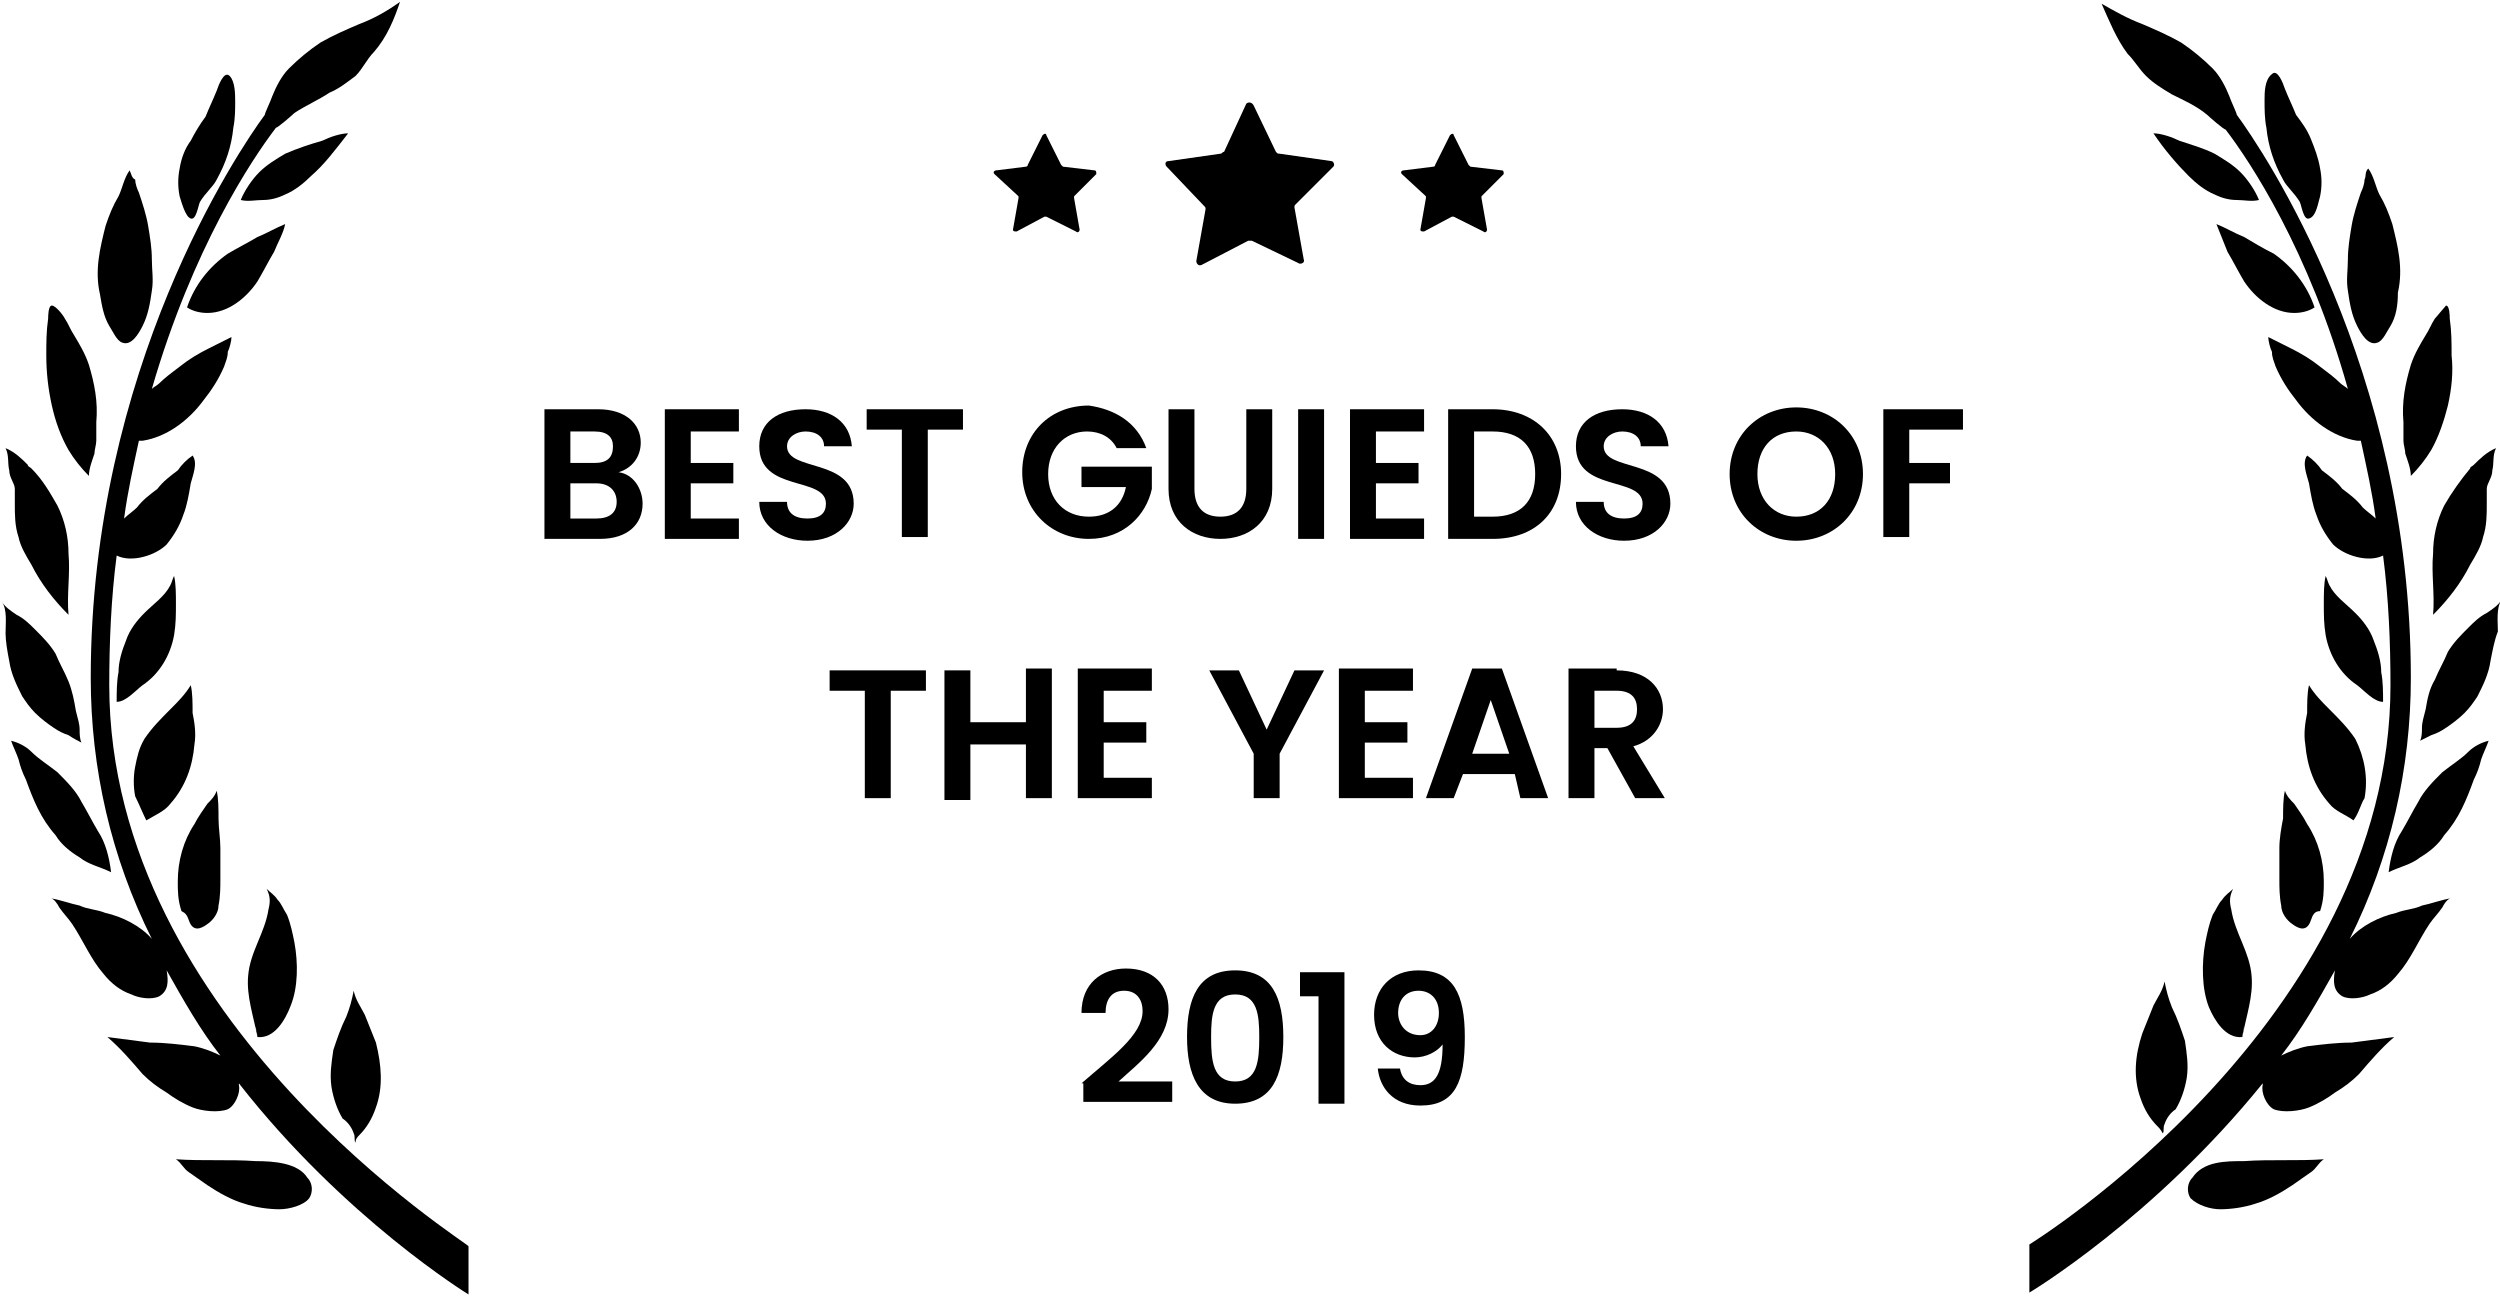 <svg width="135" height="70" viewBox="0 0 135 70" fill="none" xmlns="http://www.w3.org/2000/svg">
<g clip-path="url(#clip0)">
<path fill-rule="evenodd" clip-rule="evenodd" d="M133.386 25.3C132.886 25.9 132.386 26.6 131.986 27.3C131.586 28.1 131.386 29 131.386 29.9C131.286 31 131.486 32.1 131.386 33.2C132.186 32.4 132.886 31.5 133.386 30.5C133.686 30 133.986 29.5 134.086 29C134.286 28.4 134.286 27.8 134.286 27.2C134.286 26.9 134.286 26.6 134.286 26.4C134.286 26.1 134.586 25.8 134.586 25.4C134.686 25 134.586 24.6 134.786 24.2C134.286 24.4 133.886 24.8 133.586 25.1C133.486 25.2 133.386 25.2 133.386 25.3Z" fill="#000000"/>
<path fill-rule="evenodd" clip-rule="evenodd" d="M134.486 35.7C134.386 36.4 134.086 37 133.786 37.6C133.586 37.9 133.386 38.2 133.086 38.5C132.786 38.8 132.386 39.1 132.086 39.3C131.786 39.5 131.586 39.6 131.286 39.7C131.086 39.8 130.886 39.9 130.686 40C130.786 39.8 130.786 39.5 130.786 39.3C130.786 39 130.886 38.7 130.986 38.3C131.086 37.7 131.186 37.2 131.486 36.7C131.686 36.2 131.986 35.7 132.186 35.2C132.486 34.7 132.886 34.3 133.286 33.9C133.586 33.6 133.886 33.3 134.286 33.1C134.586 32.9 134.886 32.7 135.086 32.4C134.786 32.8 134.886 33.6 134.886 34.1C134.686 34.6 134.586 35.2 134.486 35.7Z" fill="#000000"/>
<path fill-rule="evenodd" clip-rule="evenodd" d="M121.086 56C121.286 54.9 121.686 53.8 121.586 52.7C121.486 51.4 120.686 50.4 120.486 49.1C120.386 48.7 120.386 48.4 120.586 48C120.386 48.2 120.186 48.3 119.986 48.6C119.786 48.8 119.686 49.1 119.486 49.4C119.286 49.9 119.186 50.4 119.086 50.9C118.886 52 118.886 53.4 119.286 54.4C119.586 55.1 120.186 56.1 121.086 56C121.086 55.8 121.186 55.6 121.186 55.4L121.086 56Z" fill="#000000"/>
<path fill-rule="evenodd" clip-rule="evenodd" d="M115.586 59.3C115.786 59.9 116.086 60.4 116.486 60.8C116.586 60.9 116.686 61 116.786 61.2C116.886 61.1 116.786 60.9 116.886 60.7C116.986 60.4 117.186 60.1 117.486 59.9C117.786 59.4 117.986 58.8 118.086 58.2C118.186 57.5 118.086 56.9 117.986 56.2C117.786 55.6 117.586 55 117.286 54.4C117.086 53.9 116.986 53.5 116.886 53C116.786 53.5 116.486 53.9 116.286 54.3C116.086 54.8 115.886 55.3 115.686 55.8C115.286 57 115.186 58.2 115.586 59.3Z" fill="#000000"/>
<path fill-rule="evenodd" clip-rule="evenodd" d="M124.686 11.8C124.386 11.9 124.286 11.1 124.186 10.9C123.886 10.4 123.486 10.1 123.286 9.7C122.786 8.8 122.486 7.9 122.386 6.9C122.286 6.4 122.286 5.9 122.286 5.4C122.286 5 122.286 4.3 122.686 4C122.986 3.7 123.286 4.5 123.386 4.8C123.586 5.3 123.786 5.7 123.986 6.2C124.286 6.6 124.586 7 124.786 7.5C124.986 8 125.186 8.5 125.286 9.1C125.386 9.6 125.386 10.1 125.286 10.6C125.186 10.9 125.086 11.7 124.686 11.8Z" fill="#000000"/>
<path fill-rule="evenodd" clip-rule="evenodd" d="M129.086 17.6C128.886 17.9 128.686 18.4 128.386 18.5C127.886 18.7 127.486 18 127.286 17.6C126.986 17 126.886 16.4 126.786 15.7C126.686 15.1 126.786 14.6 126.786 14C126.786 13.4 126.886 12.8 126.986 12.2C127.086 11.6 127.286 11 127.486 10.4C127.586 10.2 127.686 9.9 127.686 9.7C127.786 9.5 127.686 9.3 127.886 9.1C128.186 9.5 128.286 10.1 128.486 10.5C128.786 11 128.986 11.5 129.186 12.1C129.486 13.3 129.786 14.5 129.486 15.8C129.486 16.5 129.386 17.1 129.086 17.6Z" fill="#000000"/>
<path fill-rule="evenodd" clip-rule="evenodd" d="M116.286 7.2C116.686 7.2 117.286 7.4 117.686 7.6C118.286 7.8 118.986 8 119.586 8.3C120.086 8.6 120.586 8.9 120.986 9.3C121.386 9.7 121.786 10.3 121.986 10.8C121.586 10.9 121.186 10.8 120.786 10.8C120.386 10.8 119.986 10.7 119.586 10.5C119.086 10.3 118.586 9.9 118.186 9.5C117.586 8.9 116.886 8.1 116.286 7.2Z" fill="#000000"/>
<path fill-rule="evenodd" clip-rule="evenodd" d="M122.786 13.7C123.786 14.4 124.586 15.4 124.986 16.6C124.686 16.8 124.286 16.9 123.886 16.9C122.786 16.9 121.786 16.1 121.186 15.2C120.886 14.7 120.586 14.1 120.286 13.6C120.086 13.1 119.886 12.6 119.686 12.1C120.186 12.3 120.686 12.6 121.186 12.8C121.686 13.1 122.186 13.4 122.786 13.7Z" fill="#000000"/>
<path fill-rule="evenodd" clip-rule="evenodd" d="M132.186 21.9C131.986 22.7 131.686 23.6 131.286 24.3C130.986 24.8 130.586 25.3 130.186 25.7C130.186 25.3 129.986 24.8 129.886 24.5C129.886 24.3 129.786 24 129.786 23.8C129.786 23.5 129.786 23.2 129.786 22.8C129.686 21.7 129.886 20.7 130.186 19.7C130.386 19.1 130.686 18.6 130.986 18.1C131.186 17.8 131.286 17.5 131.486 17.2C131.586 17.1 131.986 16.6 132.086 16.5C132.286 16.5 132.286 17.1 132.286 17.2C132.386 17.9 132.386 18.5 132.386 19.2C132.486 20.1 132.386 21 132.186 21.9Z" fill="#000000"/>
<path fill-rule="evenodd" clip-rule="evenodd" d="M125.586 34.3C125.486 33.7 125.486 33.2 125.486 32.6C125.486 32.1 125.486 31.5 125.586 31.1C125.686 31.3 125.686 31.4 125.786 31.6C126.086 32.2 126.686 32.6 127.186 33.1C127.586 33.5 127.986 34 128.186 34.6C128.386 35.1 128.586 35.7 128.586 36.3C128.686 36.8 128.686 37.4 128.686 37.9C128.186 37.9 127.686 37.3 127.286 37C126.386 36.4 125.786 35.4 125.586 34.3Z" fill="#000000"/>
<path fill-rule="evenodd" clip-rule="evenodd" d="M124.786 49.7C124.586 50.3 124.186 50.2 123.786 49.9C123.486 49.7 123.186 49.3 123.186 48.9C123.086 48.4 123.086 47.9 123.086 47.5C123.086 47 123.086 46.4 123.086 45.8C123.086 45.3 123.186 44.7 123.286 44.2C123.286 43.7 123.286 43.1 123.386 42.7C123.486 43 123.686 43.2 123.886 43.4C124.086 43.7 124.386 44.1 124.586 44.5C125.186 45.4 125.486 46.5 125.486 47.6C125.486 48.1 125.486 48.6 125.286 49.2C124.986 49.2 124.886 49.4 124.786 49.7Z" fill="#000000"/>
<path fill-rule="evenodd" clip-rule="evenodd" d="M121.186 62.7C122.586 62.6 124.086 62.7 125.486 62.6C125.186 62.8 125.086 63.1 124.786 63.3C124.486 63.5 124.086 63.8 123.786 64C123.186 64.4 122.486 64.8 121.786 65C121.186 65.2 120.486 65.3 119.886 65.3C119.386 65.3 118.686 65.1 118.286 64.7C118.086 64.4 118.086 63.9 118.386 63.6C118.986 62.7 120.186 62.7 121.186 62.7Z" fill="#000000"/>
<path fill-rule="evenodd" clip-rule="evenodd" d="M127.086 44.3C126.686 44 126.086 43.8 125.786 43.4C124.986 42.5 124.586 41.4 124.486 40.2C124.386 39.6 124.486 39 124.586 38.5C124.586 38 124.586 37.4 124.686 37C124.986 37.5 125.386 37.9 125.786 38.3C126.286 38.8 126.786 39.3 127.186 39.9C127.686 40.9 127.886 42 127.686 43.1C127.486 43.4 127.386 43.9 127.086 44.3Z" fill="#000000"/>
<path fill-rule="evenodd" clip-rule="evenodd" d="M130.686 46.3C130.186 46.7 129.586 46.8 128.986 47.1C129.086 46.3 129.286 45.5 129.686 44.9C129.986 44.4 130.286 43.8 130.586 43.3C130.886 42.7 131.386 42.2 131.886 41.7C132.386 41.3 132.886 41 133.286 40.6C133.586 40.3 133.986 40.1 134.386 40C134.286 40.3 134.086 40.7 133.986 41C133.886 41.4 133.786 41.7 133.586 42.1C133.186 43.2 132.786 44.2 131.986 45.1C131.686 45.6 131.186 46 130.686 46.3Z" fill="#000000"/>
<path fill-rule="evenodd" clip-rule="evenodd" d="M129.086 37C129.086 34.7 128.986 32.3 128.686 30C127.886 30.4 126.586 30 125.986 29.4C125.586 28.9 125.286 28.4 125.086 27.8C124.886 27.3 124.786 26.7 124.686 26.1C124.586 25.7 124.286 25 124.586 24.6C124.886 24.8 125.186 25.1 125.386 25.4C125.786 25.7 126.186 26 126.486 26.4C126.886 26.7 127.286 27 127.586 27.4C127.786 27.6 128.086 27.8 128.286 28C128.086 26.5 127.786 25.2 127.486 23.8C127.386 23.8 127.286 23.8 127.286 23.8C125.986 23.6 124.786 22.7 123.986 21.6C123.586 21.1 123.186 20.5 122.886 19.8C122.786 19.5 122.686 19.3 122.686 19C122.586 18.8 122.486 18.4 122.486 18.2C122.886 18.4 123.286 18.6 123.686 18.8C124.286 19.1 124.786 19.4 125.286 19.8C125.686 20.1 126.086 20.4 126.386 20.7C126.486 20.8 126.686 20.9 126.786 21C124.686 13.5 121.486 8.7 120.186 7C120.086 7 119.286 6.3 119.186 6.2C118.586 5.7 117.886 5.4 117.286 5.1C116.786 4.8 116.286 4.5 115.886 4.1C115.486 3.7 115.286 3.3 114.886 2.9C114.286 2.1 113.886 1.1 113.486 0.2C114.186 0.6 114.886 1 115.686 1.3C116.386 1.6 117.086 1.9 117.786 2.3C118.386 2.7 118.986 3.2 119.486 3.7C119.886 4.1 120.186 4.7 120.386 5.2C120.486 5.5 120.786 6.1 120.786 6.2C122.186 8.1 130.186 19.9 130.186 36.6C130.186 41.5 129.086 46.3 126.886 50.7C127.486 50 128.486 49.5 129.386 49.3C129.886 49.1 130.386 49.1 130.786 48.9C131.286 48.8 131.786 48.6 132.386 48.5C132.186 48.5 131.986 48.8 131.886 49C131.686 49.3 131.386 49.6 131.186 49.9C130.586 50.8 130.186 51.8 129.486 52.6C129.086 53.1 128.586 53.5 127.986 53.7C127.586 53.9 126.886 54 126.486 53.8C125.986 53.5 125.986 53 126.086 52.4C125.186 54 124.286 55.6 123.186 57C123.586 56.8 124.086 56.6 124.586 56.5C125.386 56.4 126.186 56.3 126.986 56.3C127.786 56.2 128.486 56.1 129.286 56C128.586 56.6 127.986 57.3 127.386 58C126.986 58.4 126.586 58.7 126.086 59C125.686 59.3 125.186 59.6 124.686 59.8C124.186 60 123.286 60.1 122.786 59.9C122.386 59.7 122.086 59 122.186 58.6C122.186 58.6 122.186 58.6 122.186 58.5C116.286 65.8 109.586 69.8 109.586 69.8V67.2C109.586 67.2 129.086 55.2 129.086 37Z" fill="#000000"/>
<path fill-rule="evenodd" clip-rule="evenodd" d="M5.9 37C5.9 34.7 6 32.3 6.3 30C7.1 30.4 8.4 30 9 29.4C9.4 28.9 9.7 28.4 9.9 27.8C10.1 27.3 10.2 26.7 10.3 26.1C10.4 25.7 10.7 25 10.4 24.6C10.1 24.8 9.8 25.1 9.6 25.4C9.2 25.7 8.8 26 8.5 26.4C8.1 26.7 7.7 27 7.4 27.4C7.2 27.6 6.9 27.8 6.7 28C6.9 26.5 7.2 25.2 7.5 23.8C7.6 23.8 7.7 23.8 7.7 23.8C9 23.6 10.2 22.7 11 21.6C11.4 21.1 11.8 20.5 12.1 19.8C12.2 19.5 12.3 19.3 12.3 19C12.4 18.8 12.5 18.4 12.5 18.2C12.1 18.4 11.7 18.6 11.3 18.8C10.7 19.1 10.2 19.4 9.7 19.8C9.3 20.1 8.9 20.4 8.6 20.7C8.5 20.8 8.3 20.9 8.2 21C10.4 13.4 13.6 8.6 14.9 6.9C15 6.9 15.8 6.2 15.9 6.1C16.5 5.7 17.2 5.4 17.8 5C18.3 4.8 18.8 4.4 19.2 4.1C19.6 3.7 19.8 3.2 20.2 2.8C20.9 2 21.3 1 21.6 0.1C20.9 0.6 20.2 1 19.4 1.3C18.7 1.6 18 1.9 17.3 2.3C16.7 2.7 16.1 3.2 15.6 3.7C15.2 4.1 14.9 4.7 14.7 5.2C14.6 5.5 14.3 6.1 14.3 6.2C12.9 8.1 4.9 19.9 4.9 36.6C4.9 41.5 6 46.3 8.2 50.7C7.6 50 6.6 49.5 5.7 49.3C5.2 49.1 4.7 49.1 4.3 48.9C3.8 48.8 3.3 48.6 2.7 48.5C2.9 48.5 3.1 48.8 3.2 49C3.4 49.3 3.7 49.6 3.9 49.9C4.5 50.8 4.9 51.8 5.6 52.6C6 53.1 6.5 53.5 7.1 53.7C7.5 53.9 8.2 54 8.6 53.8C9.1 53.5 9.1 53 9 52.4C9.9 54 10.8 55.6 11.9 57C11.5 56.8 11 56.6 10.5 56.5C9.7 56.4 8.9 56.3 8.1 56.3C7.3 56.2 6.6 56.1 5.8 56C6.5 56.6 7.1 57.3 7.7 58C8.1 58.4 8.5 58.7 9 59C9.4 59.3 9.9 59.6 10.4 59.8C10.9 60 11.8 60.1 12.3 59.9C12.7 59.7 13 59 12.9 58.6C12.9 58.6 12.9 58.6 12.9 58.5C18.6 65.8 25.3 69.9 25.3 69.9V67.3C25.4 67.2 5.9 55.2 5.9 37Z" fill="#000000"/>
<path fill-rule="evenodd" clip-rule="evenodd" d="M7.9 44.3C8.4 44 8.9 43.8 9.2 43.4C10 42.5 10.4 41.4 10.5 40.2C10.6 39.6 10.5 39 10.4 38.5C10.4 38 10.4 37.4 10.3 37C10 37.5 9.6 37.9 9.2 38.3C8.7 38.8 8.2 39.3 7.8 39.9C7.5 40.4 7.4 40.9 7.3 41.4C7.2 41.9 7.2 42.5 7.3 43C7.5 43.4 7.7 43.9 7.9 44.3Z" fill="#000000"/>
<path fill-rule="evenodd" clip-rule="evenodd" d="M13.9 56C13.7 54.9 13.3 53.8 13.4 52.7C13.5 51.4 14.3 50.4 14.5 49.1C14.6 48.7 14.6 48.4 14.4 48C14.6 48.2 14.8 48.3 15 48.6C15.2 48.8 15.3 49.1 15.5 49.4C15.7 49.9 15.8 50.4 15.9 50.9C16.1 52 16.1 53.3 15.7 54.3C15.4 55.1 14.8 56.1 13.9 56C13.9 55.8 13.8 55.6 13.8 55.4L13.9 56Z" fill="#000000"/>
<path fill-rule="evenodd" clip-rule="evenodd" d="M1.7 25.3C2.3 25.9 2.7 26.6 3.1 27.3C3.5 28.1 3.7 29 3.7 29.9C3.8 31 3.6 32.1 3.7 33.2C2.9 32.4 2.2 31.5 1.7 30.5C1.4 30 1.1 29.5 1 29C0.8 28.4 0.8 27.8 0.8 27.2C0.8 26.9 0.8 26.6 0.8 26.4C0.8 26.1 0.5 25.8 0.5 25.4C0.4 25 0.5 24.6 0.3 24.2C0.8 24.4 1.2 24.8 1.5 25.1C1.5 25.2 1.6 25.2 1.7 25.3Z" fill="#000000"/>
<path fill-rule="evenodd" clip-rule="evenodd" d="M10.3 11.8C10.6 11.9 10.7 11.1 10.8 10.9C11.1 10.4 11.5 10.1 11.7 9.7C12.2 8.8 12.5 7.9 12.6 6.9C12.7 6.4 12.7 5.9 12.7 5.5C12.7 5.1 12.7 4.4 12.4 4.1C12.1 3.8 11.8 4.6 11.7 4.9C11.5 5.4 11.3 5.8 11.1 6.3C10.8 6.7 10.5 7.2 10.3 7.6C10 8 9.8 8.5 9.7 9.1C9.6 9.6 9.6 10.1 9.7 10.6C9.8 10.9 10 11.7 10.3 11.8Z" fill="#000000"/>
<path fill-rule="evenodd" clip-rule="evenodd" d="M0.5 35.7C0.6 36.4 0.9 37 1.2 37.6C1.4 37.9 1.6 38.2 1.9 38.5C2.2 38.8 2.6 39.1 2.9 39.3C3.2 39.5 3.4 39.6 3.7 39.7C4 39.9 4.2 40 4.4 40.1C4.3 39.9 4.3 39.6 4.3 39.4C4.3 39.1 4.2 38.8 4.1 38.4C4 37.8 3.9 37.3 3.7 36.8C3.5 36.3 3.2 35.8 3 35.3C2.7 34.8 2.3 34.4 1.9 34C1.6 33.7 1.3 33.4 0.9 33.2C0.6 33 0.3 32.8 0.1 32.5C0.4 32.9 0.3 33.7 0.3 34.2C0.3 34.6 0.4 35.2 0.5 35.7Z" fill="#000000"/>
<path fill-rule="evenodd" clip-rule="evenodd" d="M18.8 7.2C18.4 7.2 17.8 7.4 17.4 7.6C16.7 7.8 16.1 8 15.4 8.3C14.9 8.6 14.4 8.9 14 9.3C13.6 9.7 13.2 10.3 13 10.8C13.4 10.9 13.8 10.8 14.2 10.8C14.6 10.8 15 10.7 15.4 10.5C15.9 10.3 16.4 9.9 16.8 9.5C17.5 8.9 18.1 8.1 18.8 7.2Z" fill="#000000"/>
<path fill-rule="evenodd" clip-rule="evenodd" d="M12.3 13.7C11.3 14.4 10.5 15.4 10.1 16.6C10.4 16.8 10.8 16.9 11.2 16.9C12.3 16.9 13.3 16.1 13.9 15.2C14.2 14.7 14.5 14.1 14.8 13.6C15 13.1 15.3 12.6 15.4 12.1C14.9 12.3 14.4 12.6 13.9 12.8C13.4 13.1 12.8 13.4 12.3 13.7Z" fill="#000000"/>
<path fill-rule="evenodd" clip-rule="evenodd" d="M5.9 17.6C6.1 17.9 6.3 18.4 6.6 18.5C7.1 18.7 7.5 18 7.7 17.6C8 17 8.1 16.4 8.2 15.7C8.3 15.1 8.2 14.6 8.2 14C8.2 13.4 8.1 12.8 8 12.2C7.9 11.6 7.7 11 7.5 10.4C7.4 10.2 7.3 9.9 7.3 9.7C7.1 9.6 7.1 9.4 7 9.2C6.7 9.6 6.6 10.2 6.4 10.6C6.1 11.1 5.9 11.6 5.7 12.2C5.4 13.4 5.1 14.6 5.4 15.9C5.5 16.5 5.6 17.1 5.9 17.6Z" fill="#000000"/>
<path fill-rule="evenodd" clip-rule="evenodd" d="M2.8 21.9C3 22.8 3.3 23.6 3.7 24.3C4 24.8 4.4 25.3 4.8 25.7C4.8 25.3 5 24.8 5.1 24.5C5.1 24.3 5.2 24 5.2 23.8C5.2 23.5 5.2 23.2 5.2 22.8C5.3 21.7 5.1 20.7 4.8 19.7C4.6 19.1 4.3 18.6 4 18.1C3.8 17.8 3.7 17.5 3.5 17.2C3.4 17 3 16.5 2.8 16.5C2.6 16.5 2.6 17.1 2.6 17.2C2.5 17.9 2.5 18.5 2.5 19.2C2.5 20.1 2.6 21 2.8 21.9Z" fill="#000000"/>
<path fill-rule="evenodd" clip-rule="evenodd" d="M9.4 34.3C9.5 33.7 9.5 33.2 9.5 32.6C9.5 32.1 9.5 31.5 9.4 31.1C9.3 31.3 9.3 31.4 9.2 31.6C8.9 32.2 8.3 32.6 7.8 33.1C7.4 33.5 7 34 6.8 34.6C6.6 35.1 6.4 35.7 6.4 36.3C6.3 36.8 6.3 37.4 6.3 37.9C6.8 37.9 7.3 37.3 7.7 37C8.6 36.4 9.2 35.4 9.4 34.3Z" fill="#000000"/>
<path fill-rule="evenodd" clip-rule="evenodd" d="M4.3 46.3C4.8 46.7 5.4 46.8 6 47.1C5.9 46.3 5.7 45.5 5.3 44.9C5 44.4 4.7 43.8 4.4 43.3C4.1 42.7 3.6 42.2 3.1 41.7C2.6 41.3 2.1 41 1.7 40.6C1.4 40.3 1 40.1 0.6 40C0.7 40.3 0.9 40.7 1 41C1.1 41.4 1.2 41.7 1.4 42.1C1.8 43.2 2.2 44.2 3 45.1C3.3 45.6 3.8 46 4.3 46.3Z" fill="#000000"/>
<path fill-rule="evenodd" clip-rule="evenodd" d="M10.2 49.7C10.4 50.3 10.8 50.2 11.2 49.9C11.5 49.7 11.8 49.3 11.8 48.9C11.9 48.4 11.9 47.9 11.9 47.5C11.9 47 11.9 46.4 11.9 45.8C11.9 45.3 11.8 44.7 11.8 44.2C11.8 43.7 11.8 43.1 11.7 42.7C11.6 43 11.4 43.2 11.2 43.4C11 43.7 10.7 44.1 10.5 44.5C9.9 45.4 9.6 46.5 9.6 47.6C9.6 48.1 9.6 48.6 9.8 49.2C10 49.3 10.1 49.4 10.2 49.7Z" fill="#000000"/>
<path fill-rule="evenodd" clip-rule="evenodd" d="M13.8 62.7C12.4 62.6 10.9 62.7 9.5 62.6C9.8 62.8 9.9 63.1 10.2 63.3C10.5 63.5 10.9 63.8 11.2 64C11.8 64.4 12.5 64.8 13.2 65C13.8 65.2 14.5 65.3 15.1 65.3C15.6 65.3 16.4 65.1 16.7 64.7C16.9 64.4 16.9 63.9 16.6 63.6C16.1 62.8 14.8 62.7 13.8 62.7Z" fill="#000000"/>
<path fill-rule="evenodd" clip-rule="evenodd" d="M20.3 59.8C20.1 60.4 19.8 60.9 19.4 61.3C19.3 61.4 19.2 61.5 19.2 61.7C19.1 61.6 19.2 61.4 19.1 61.2C19 60.9 18.8 60.6 18.5 60.4C18.2 59.9 18 59.3 17.9 58.7C17.8 58 17.9 57.4 18 56.7C18.2 56.1 18.4 55.5 18.7 54.9C18.9 54.4 19 54 19.1 53.5C19.2 54 19.5 54.4 19.7 54.8C19.9 55.3 20.1 55.8 20.3 56.3C20.6 57.5 20.7 58.7 20.3 59.8Z" fill="#000000"/>
<path d="M58.4 58.5C60 57.1 61.7 55.9 61.7 54.6C61.7 54 61.4 53.5 60.7 53.5C60 53.5 59.7 54 59.7 54.7H58.4C58.4 53.1 59.5 52.3 60.8 52.3C62.3 52.3 63.1 53.2 63.1 54.5C63.1 56.2 61.5 57.4 60.4 58.4H63.3V59.5H58.5V58.5H58.4Z" fill="#000000"/>
<path d="M66.7 52.4C68.7 52.4 69.3 53.9 69.3 56C69.3 58.1 68.7 59.6 66.7 59.6C64.7 59.6 64.1 58 64.1 56C64.1 53.9 64.7 52.4 66.7 52.4ZM66.7 53.7C65.5 53.7 65.4 54.8 65.4 56C65.4 57.3 65.5 58.4 66.7 58.4C67.9 58.4 68 57.3 68 56C68 54.8 67.9 53.7 66.7 53.7Z" fill="#000000"/>
<path d="M71.2 53.8H70.2V52.5H72.6V59.6H71.2V53.8Z" fill="#000000"/>
<path d="M75.6 57.7C75.7 58.3 76.1 58.6 76.7 58.6C77.5 58.6 77.9 58 77.9 56.4C77.6 56.8 77 57.1 76.4 57.1C75.2 57.1 74.2 56.3 74.2 54.8C74.2 53.4 75.1 52.4 76.6 52.4C78.5 52.4 79.1 53.7 79.1 56C79.1 58.4 78.6 59.7 76.7 59.7C75.2 59.7 74.5 58.7 74.4 57.7H75.6ZM77.7 54.7C77.7 53.9 77.2 53.5 76.6 53.5C75.9 53.5 75.5 54 75.5 54.7C75.5 55.3 75.9 55.9 76.7 55.9C77.3 55.9 77.7 55.4 77.7 54.7Z" fill="#000000"/>
<path d="M32.4 29.1H29.4V22.1H32.3C33.8 22.1 34.6 22.9 34.6 23.9C34.6 24.7 34.1 25.3 33.4 25.5C34.2 25.6 34.7 26.4 34.7 27.2C34.7 28.3 33.9 29.1 32.4 29.1ZM32.1 23.3H30.8V25H32.1C32.8 25 33.1 24.7 33.1 24.1C33.1 23.6 32.8 23.3 32.1 23.3ZM32.2 26.1H30.8V28H32.2C32.9 28 33.3 27.7 33.3 27.1C33.3 26.5 32.9 26.1 32.2 26.1Z" fill="#000000"/>
<path d="M39.9 23.3H37.3V25H39.6V26.1H37.3V28H39.9V29.1H35.9V22.1H39.9V23.3Z" fill="#000000"/>
<path d="M43.6 29.2C42.2 29.2 41 28.4 41 27.1H42.5C42.5 27.7 42.9 28 43.6 28C44.3 28 44.6 27.7 44.6 27.2C44.6 25.7 41 26.6 41 24.1C41 22.8 42 22.1 43.5 22.1C44.9 22.1 45.9 22.8 46 24.1H44.5C44.5 23.6 44.1 23.3 43.5 23.3C43 23.3 42.5 23.6 42.5 24.1C42.5 25.5 46.1 24.7 46.1 27.2C46.1 28.2 45.2 29.2 43.6 29.2Z" fill="#000000"/>
<path d="M46.9 22.1H52V23.2H50.1V29H48.7V23.2H46.8V22.1H46.9Z" fill="#000000"/>
<path d="M61.9 24.2H60.3C60 23.6 59.4 23.3 58.7 23.3C57.5 23.3 56.6 24.2 56.6 25.6C56.6 27 57.5 27.9 58.8 27.9C59.9 27.9 60.6 27.3 60.8 26.3H58.4V25.2H62.2V26.4C61.9 27.8 60.7 29.1 58.8 29.1C56.8 29.1 55.2 27.6 55.2 25.5C55.2 23.4 56.7 21.9 58.8 21.9C60.2 22.1 61.4 22.8 61.9 24.2Z" fill="#000000"/>
<path d="M63.1 22.1H64.5V26.4C64.5 27.4 65 27.9 65.9 27.9C66.8 27.9 67.3 27.4 67.3 26.4V22.1H68.7V26.4C68.7 28.2 67.4 29.1 65.9 29.1C64.4 29.1 63.1 28.2 63.1 26.4V22.1Z" fill="#000000"/>
<path d="M70.1 22.1H71.5V29.1H70.1V22.1Z" fill="#000000"/>
<path d="M76.9 23.3H74.3V25H76.6V26.1H74.3V28H76.9V29.1H72.9V22.1H76.9V23.3Z" fill="#000000"/>
<path d="M84.3 25.6C84.3 27.7 82.9 29.1 80.6 29.1H78.2V22.1H80.6C82.8 22.1 84.3 23.5 84.3 25.6ZM80.6 27.9C82.1 27.9 82.9 27.1 82.9 25.6C82.9 24.1 82.1 23.3 80.6 23.3H79.6V27.9H80.6Z" fill="#000000"/>
<path d="M87.7 29.2C86.3 29.2 85.1 28.4 85.1 27.1H86.6C86.6 27.7 87 28 87.7 28C88.4 28 88.7 27.7 88.7 27.2C88.7 25.7 85.1 26.6 85.1 24.1C85.1 22.8 86.1 22.1 87.6 22.1C89 22.1 90 22.8 90.1 24.1H88.6C88.6 23.6 88.2 23.3 87.6 23.3C87.1 23.3 86.6 23.6 86.6 24.1C86.6 25.5 90.2 24.7 90.2 27.2C90.2 28.2 89.3 29.2 87.7 29.2Z" fill="#000000"/>
<path d="M97 29.2C95 29.2 93.4 27.7 93.4 25.6C93.4 23.5 95 22 97 22C99 22 100.6 23.5 100.6 25.6C100.6 27.7 99 29.2 97 29.2ZM97 27.9C98.3 27.9 99.1 27 99.1 25.6C99.1 24.2 98.2 23.3 97 23.3C95.7 23.3 94.9 24.2 94.9 25.6C94.9 27 95.8 27.9 97 27.9Z" fill="#000000"/>
<path d="M101.7 22.1H106V23.2H103.1V25H105.3V26.1H103.1V29H101.7V22.1Z" fill="#000000"/>
<path d="M44.9 36.2H50V37.3H48.1V43.1H46.7V37.3H44.8V36.2H44.9Z" fill="#000000"/>
<path d="M55.4 40.2H52.4V43.2H51V36.2H52.4V39H55.4V36.1H56.8V43.1H55.4V40.2Z" fill="#000000"/>
<path d="M62.2 37.3H59.6V39H61.9V40.1H59.6V42H62.2V43.1H58.2V36.1H62.2V37.3Z" fill="#000000"/>
<path d="M65.3 36.2H66.9L68.4 39.4L69.9 36.2H71.5L69.1 40.7V43.1H67.7V40.7L65.3 36.2Z" fill="#000000"/>
<path d="M76.3 37.3H73.7V39H76V40.1H73.7V42H76.3V43.1H72.3V36.1H76.3V37.3Z" fill="#000000"/>
<path d="M81.8 41.8H79L78.5 43.1H77L79.5 36.1H81.1L83.6 43.1H82.1L81.8 41.8ZM80.5 37.8L79.5 40.7H81.5L80.5 37.8Z" fill="#000000"/>
<path d="M87.3 36.2C89 36.2 89.8 37.2 89.8 38.3C89.8 39.1 89.3 40 88.2 40.3L89.9 43.1H88.3L86.8 40.4H86.1V43.1H84.7V36.1H87.3V36.2ZM87.3 37.3H86.1V39.3H87.3C88.1 39.3 88.4 38.9 88.4 38.3C88.4 37.7 88.1 37.3 87.3 37.3Z" fill="#000000"/>
<path d="M67.7 5.7L68.9 8.2C69 8.3 69 8.3 69.1 8.3L71.9 8.7C72 8.7 72.1 8.9 72 9L70 11C69.9 11.1 69.9 11.1 69.9 11.2L70.4 14C70.5 14.2 70.2 14.3 70.1 14.2L67.6 13C67.5 13 67.5 13 67.4 13L64.9 14.3C64.7 14.4 64.6 14.2 64.6 14.1L65.1 11.3C65.1 11.2 65.1 11.2 65 11.1L63 9C62.9 8.9 62.9 8.7 63.1 8.7L65.9 8.3C66 8.3 66 8.2 66.1 8.2L67.3 5.6C67.4 5.5 67.6 5.5 67.7 5.7Z" fill="#000000"/>
<path d="M78.5 7.3L79.3 8.9L79.4 9L81.1 9.2C81.2 9.2 81.2 9.3 81.2 9.4L80 10.6V10.7L80.3 12.4C80.3 12.5 80.2 12.6 80.1 12.5L78.5 11.7H78.4L76.9 12.5C76.8 12.5 76.7 12.5 76.7 12.4L77 10.7V10.6L75.7 9.4C75.6 9.3 75.7 9.2 75.8 9.2L77.4 9C77.4 9 77.5 9 77.5 8.9L78.3 7.3C78.4 7.2 78.5 7.2 78.5 7.3Z" fill="#000000"/>
<path d="M56.5 7.3L57.3 8.9L57.4 9L59.1 9.2C59.2 9.2 59.2 9.3 59.2 9.4L58 10.6V10.7L58.3 12.4C58.3 12.5 58.2 12.6 58.1 12.5L56.5 11.7H56.4L54.9 12.5C54.8 12.5 54.7 12.5 54.7 12.4L55 10.7V10.6L53.7 9.4C53.6 9.3 53.7 9.2 53.8 9.2L55.4 9C55.4 9 55.5 9 55.5 8.9L56.3 7.3C56.4 7.2 56.5 7.2 56.5 7.3Z" fill="#000000"/>
</g>
<defs>
<clipPath id="clip0">
<rect width="135" height="70" fill="white"/>
</clipPath>
</defs>
</svg>
